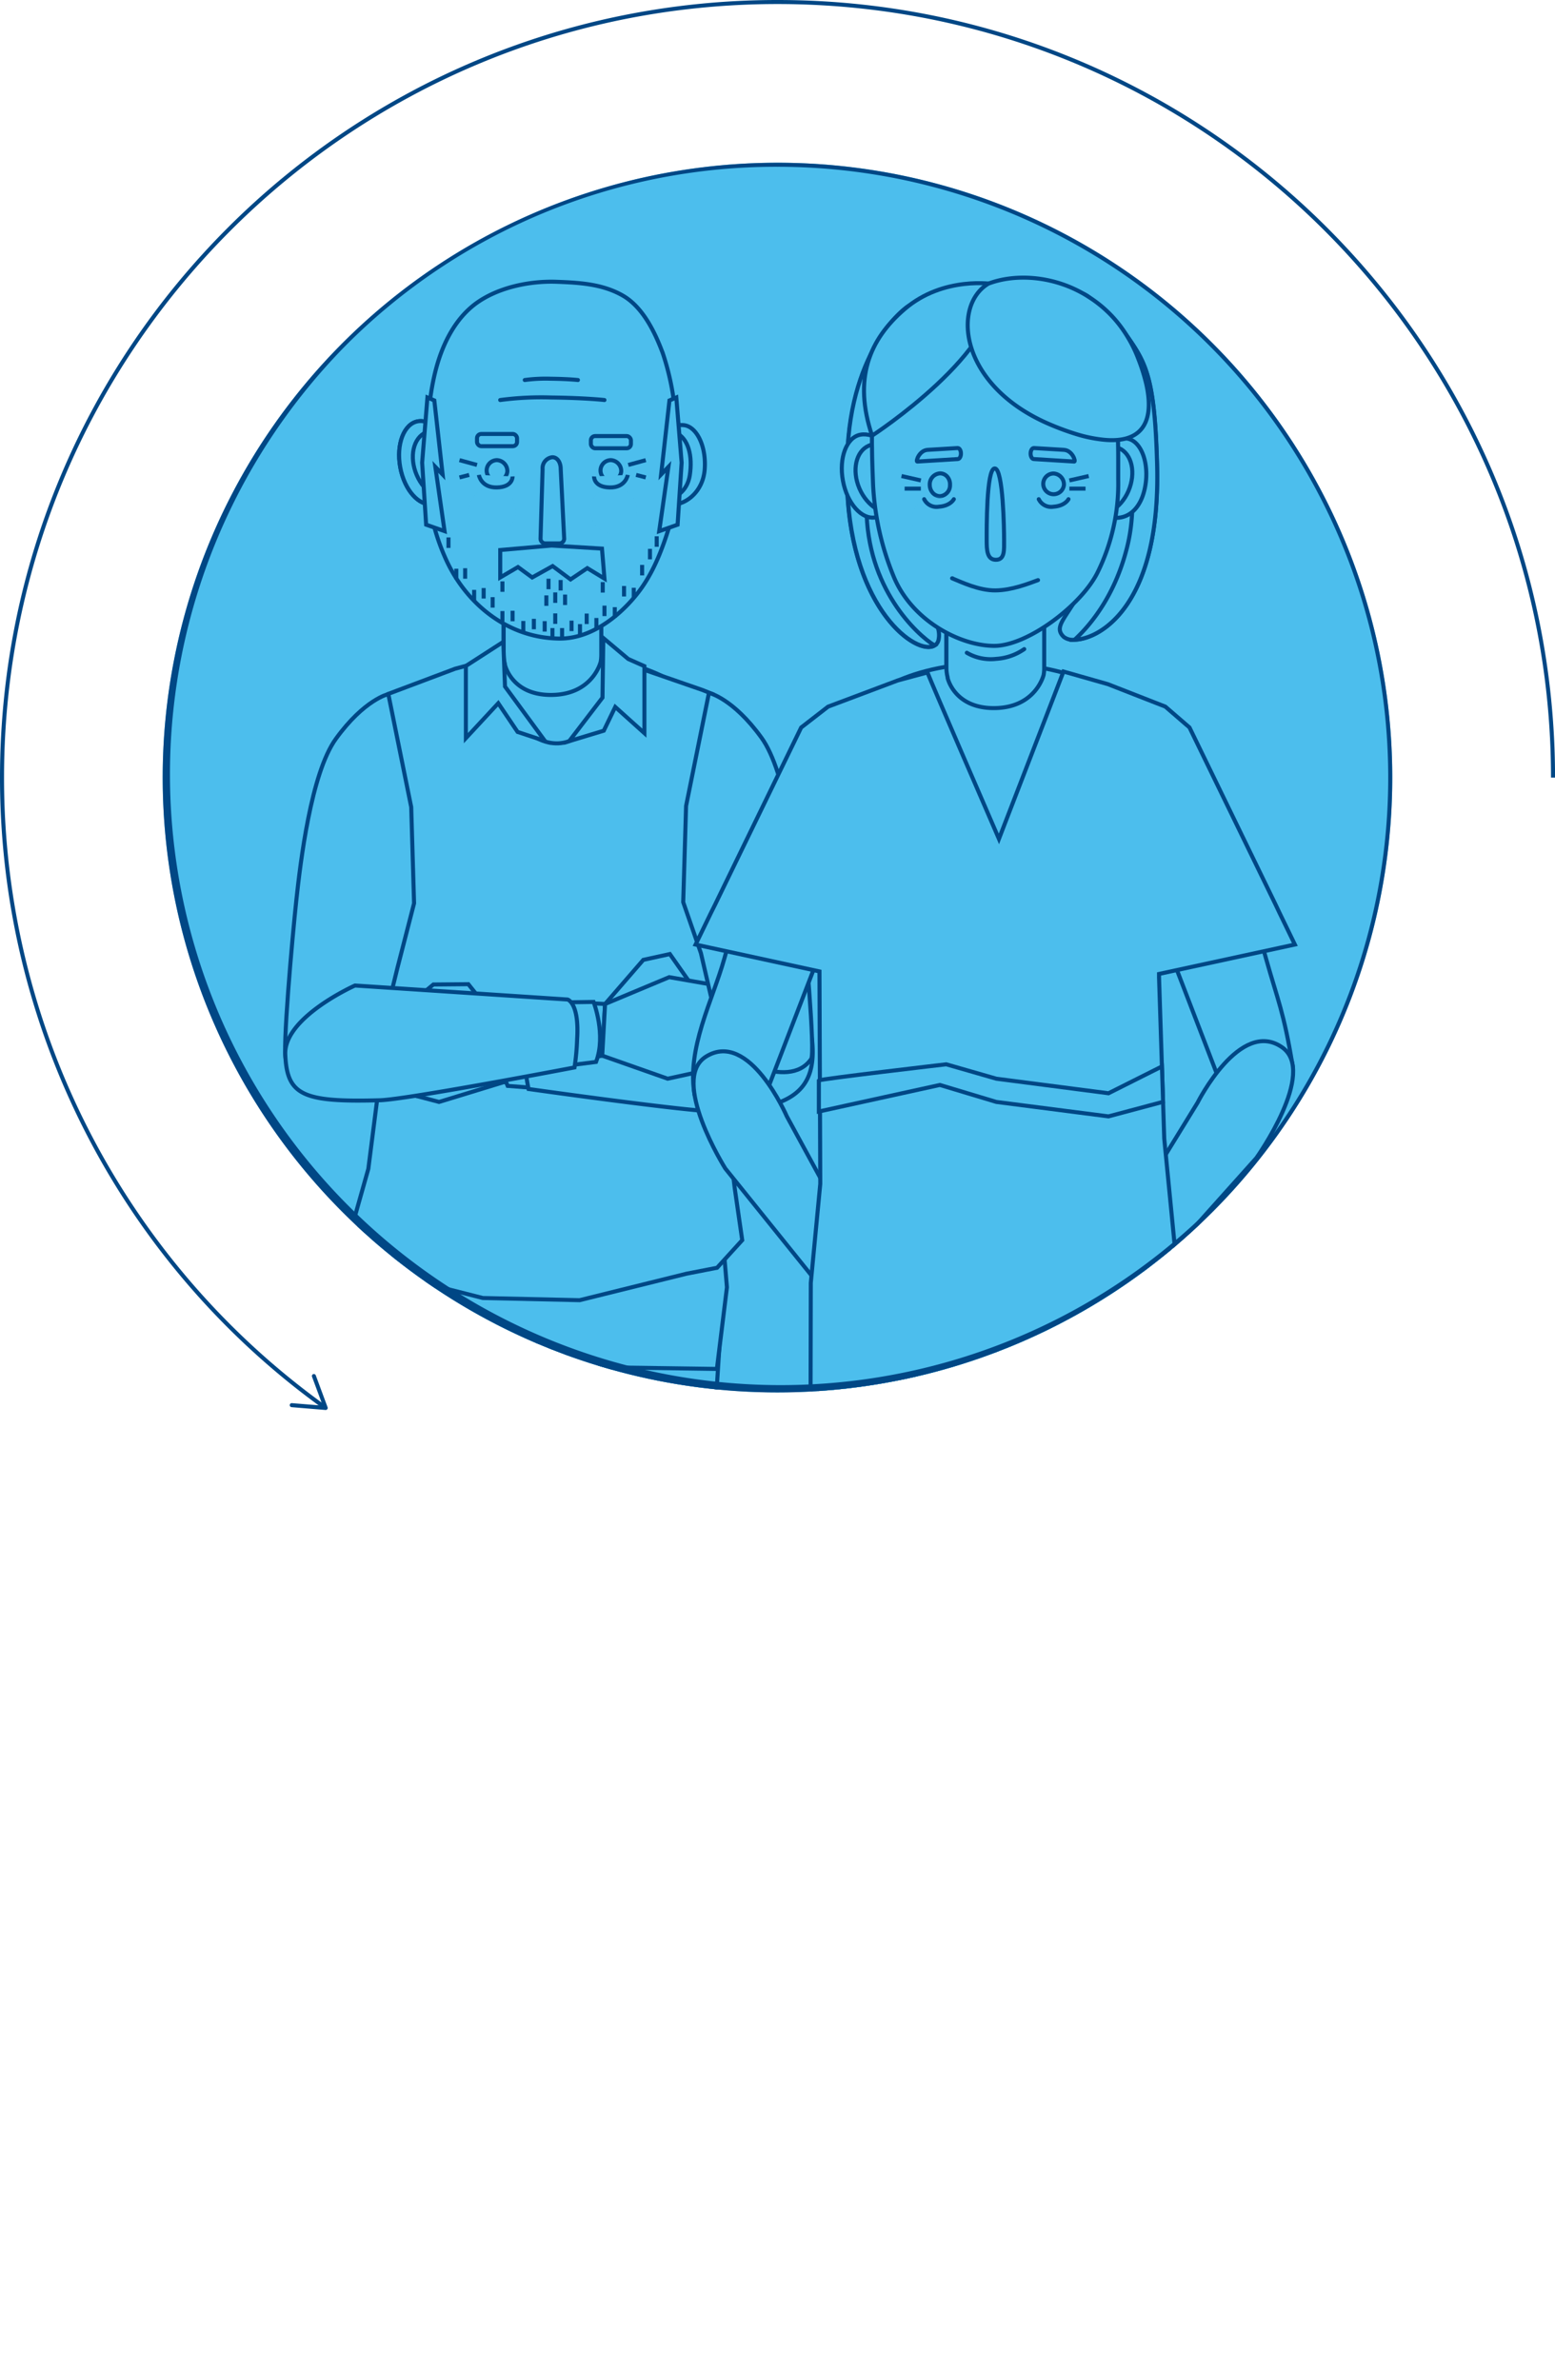 <svg xmlns="http://www.w3.org/2000/svg" xmlns:xlink="http://www.w3.org/1999/xlink" width="385.49" height="590" viewBox="0 0 385.49 590"><defs><clipPath id="a"><circle cx="192.74" cy="192.74" r="152.4" fill="none"/></clipPath></defs><g style="isolation:isolate"><circle cx="192.74" cy="192.74" r="152.4" fill="#4cbeed"/><g clip-path="url(#a)"><path d="M162.22,289.73h-50.7c-4.55,0-8.28-3.42-8.28-7.59L97.3,231.38c0-9.87,8.81-17.95,19.57-17.95h39.62c10.76,0,19.57,8.08,19.57,17.95l-5.57,50.76C170.49,286.31,166.77,289.73,162.22,289.73Z" fill="#4cbeed" stroke="#004785" stroke-miterlimit="10"/><path d="M143.91,255H129.45c-19.72,0-35.85-14.13-35.85-31.41V180c0-4.91,4.58-8.92,10.18-8.92,0,0,10.59-8,33.17-8s33,8,33,8c5.38,0,9.78,3.85,9.78,8.57v43.92C179.76,240.89,163.63,255,143.91,255Z" fill="#4cbeed" stroke="#004785" stroke-miterlimit="10"/><path d="M177.08,297.81c-7.11,18.08-13.12,19.42-16.9,19.42h-47c-3.78,0-9.79-1.34-16.91-19.42-2.16-5.52,3.09-6.84,6.85-6.84h67.12C174,291,179.25,292.29,177.08,297.81Z" fill="#4cbeed" stroke="#004785" stroke-miterlimit="10"/><path d="M123.56,314.59V296.06a13.15,13.15,0,0,1,13.12-13.12h0a13.15,13.15,0,0,1,13.12,13.12v18.53c0,3.6-6.56,13.15-13.12,13.15S123.56,318.19,123.56,314.59Z" fill="#4cbeed" stroke="#004785" stroke-miterlimit="10"/><path d="M125.17,164.75a.69.69,0,0,1,0-.08s0-.06,0-.08a9,9,0,0,1-.31-2.22v-14.5a14.39,14.39,0,0,1,3.44-9.47,11.67,11.67,0,0,1,7-4l.36-.07c.45,0,.88-.07,1.32-.07H137a9.58,9.58,0,0,1,1.41.12l.33.06a11.71,11.71,0,0,1,6.77,3.82,14.49,14.49,0,0,1,3.55,9.63v14.5a10.88,10.88,0,0,1-.14,1.63s-1.88,8.05-12,8.24S125.17,164.75,125.17,164.75Z" fill="#4cbeed" stroke="#004785" stroke-miterlimit="10"/><ellipse cx="105.44" cy="114.69" rx="6.33" ry="10.42" transform="translate(-19.03 21) rotate(-10.44)" fill="#4cbeed" stroke="#004785" stroke-miterlimit="10"/><ellipse cx="107.13" cy="115.25" rx="6.33" ry="8.83" transform="translate(-36.8 51.66) rotate(-23.25)" fill="#4cbeed" stroke="#004785" stroke-miterlimit="10" style="mix-blend-mode:multiply"/><path d="M125.77,116.89a2.57,2.57,0,1,1-2.56-2.83A2.71,2.71,0,0,1,125.77,116.89Z" fill="#4cbeed" stroke="#004785" stroke-miterlimit="10"/><path d="M154,116.89a2.57,2.57,0,1,1-2.55-2.83A2.7,2.7,0,0,1,154,116.89Z" fill="#4cbeed" stroke="#004785" stroke-miterlimit="10"/><path d="M138.66,134.7H135.2a1.19,1.19,0,0,1-1.2-1.19l.51-17.24a2.72,2.72,0,0,1,2.42-2.93h0c1.28,0,2.07,1.32,2.07,2.93l.86,17.24A1.19,1.19,0,0,1,138.66,134.7Z" fill="#4cbeed" stroke="#004785" stroke-miterlimit="10"/><path d="M125.77,138.23s6.49,6.66,15.61,5.8Z" fill="#4cbeed" stroke="#004785" stroke-miterlimit="10"/><circle cx="122.13" cy="125.55" r="5.82" fill="#4cbeed" stroke="#004785" stroke-miterlimit="10" opacity="0.15"/><circle cx="152.1" cy="125.55" r="5.82" fill="#4cbeed" stroke="#004785" stroke-miterlimit="10" opacity="0.15"/><rect x="118.25" y="109.37" width="9.93" height="1.49" rx="0.75" fill="#4cbeed" stroke="#004785" stroke-miterlimit="10"/><rect x="146.48" y="109.63" width="9.93" height="1.49" rx="0.75" fill="#4cbeed" stroke="#004785" stroke-miterlimit="10"/><path d="M121.52,543.68c-10,.26-10.75-9.13-12.86-16.12,0,0-9.72-52-8.48-77.93S108,423.69,115,423.69h0a12.75,12.75,0,0,1,12.71,12.71v91.16C127.73,534.55,127.08,543.53,121.52,543.68Z" fill="#4cbeed" stroke="#004785" stroke-miterlimit="10"/><path d="M118.06,435.79l-6.56.35c-9.36,0-10.47-6.92-10.47-14.95L94.47,319.94c0-8,7.67-14.6,17-14.6h0c9.37,0,22.52,3.85,22.52,11.88l-5.49,104.32C128.53,429.57,127.43,435.79,118.06,435.79Z" fill="#4cbeed" stroke="#004785" stroke-miterlimit="10"/><path d="M152.13,543.68c9.82.86,10.46-9.13,12.57-16.12,0,0,9.72-52,8.47-77.93s-7.83-25.94-14.83-25.94h0a12.75,12.75,0,0,0-12.71,12.71v91.16C145.63,534.55,146.59,543.19,152.13,543.68Z" fill="#4cbeed" stroke="#004785" stroke-miterlimit="10"/><path d="M155.3,435.79l6.56.35c9.36,0,10.47-6.92,10.47-14.95l6.56-101.25c0-8-7.67-14.6-17-14.6h0c-9.37,0-22.52,3.85-22.52,11.88l5.49,104.32C144.83,429.57,145.93,435.79,155.3,435.79Z" fill="#4cbeed" stroke="#004785" stroke-miterlimit="10"/><path d="M162.22,289.73h-50.7c-4.55,0-8.28-3.42-8.28-7.59L97.3,231.38c0-9.87,8.81-17.95,19.57-17.95h39.62c10.76,0,19.57,8.08,19.57,17.95l-5.57,50.76C170.49,286.31,166.77,289.73,162.22,289.73Z" fill="#4cbeed" stroke="#004785" stroke-miterlimit="10"/><path d="M143.91,255H129.45c-19.72,0-35.85-14.13-35.85-31.41V180c0-4.91,4.58-8.92,10.18-8.92,0,0,10.57-9,33.15-9s33,9,33,9c5.38,0,9.78,3.85,9.78,8.57v43.92C179.76,240.89,163.63,255,143.91,255Z" fill="#4cbeed" stroke="#004785" stroke-miterlimit="10"/><path d="M177.08,297.81c-7.11,18.08-13.12,19.42-16.9,19.42h-47c-3.78,0-9.79-1.34-16.91-19.42-2.16-5.52,3.09-6.84,6.85-6.84h67.12C174,291,179.25,292.29,177.08,297.81Z" fill="#4cbeed" stroke="#004785" stroke-miterlimit="10"/><path d="M123.56,314.59V296.06a13.15,13.15,0,0,1,13.12-13.12h0a13.15,13.15,0,0,1,13.12,13.12v18.53c0,3.6-6.56,13.15-13.12,13.15S123.56,318.19,123.56,314.59Z" fill="#4cbeed" stroke="#004785" stroke-miterlimit="10"/><path d="M125.17,164.75a.69.69,0,0,1,0-.08s0-.06,0-.08a9,9,0,0,1-.31-2.22v-14.5a14.39,14.39,0,0,1,3.44-9.47,11.67,11.67,0,0,1,7-4l.36-.07c.45,0,.88-.07,1.32-.07H137a9.58,9.58,0,0,1,1.41.12l.33.06a11.71,11.71,0,0,1,6.77,3.82,14.49,14.49,0,0,1,3.55,9.63v14.5a10.88,10.88,0,0,1-.14,1.63s-1.88,8.05-12,8.24S125.17,164.75,125.17,164.75Z" fill="#4cbeed" stroke="#004785" stroke-miterlimit="10"/><ellipse cx="105.44" cy="114.69" rx="6.33" ry="10.42" transform="translate(-19.03 21) rotate(-10.44)" fill="#4cbeed" stroke="#004785" stroke-miterlimit="10"/><ellipse cx="109.13" cy="115.25" rx="6.33" ry="8.83" transform="translate(-36.64 52.45) rotate(-23.25)" fill="#4cbeed" stroke="#004785" stroke-miterlimit="10"/><path d="M174.69,116.41c-.48,5.91-5.23,9-8.49,8.64-1.15-.2-3.44-2.92-3.78-6.88-.07-1.06,2.22-11.79,3.42-12.28a8.65,8.65,0,0,1,3.7-.5C172.82,105.77,175.14,110.82,174.69,116.41Z" fill="#4cbeed" stroke="#004785" stroke-miterlimit="10"/><path d="M158.15,112.85c-1.93,4.48-.88,9.23,2.33,10.61S170,124,171,117.85c.74-4.82-.32-9.24-3.54-10.62S160.07,108.37,158.15,112.85Z" fill="#4cbeed" stroke="#004785" stroke-miterlimit="10"/><path d="M166.34,129.12c-1.71,5.77-3.76,11.56-7.22,16.51-3.61,5.15-11.32,12.8-20.59,12.66C126.06,158.1,116,150,110.9,139.4a53.14,53.14,0,0,1-5.1-23.21c0-1.71,0-3.35,0-5,.16-6.71.62-13.58,2.38-20.08,1.64-6,4.65-12.07,9.78-15.87,5.46-4,13.32-5.63,20-5.39,5.75.21,11.43.55,16.42,3.41s8,9.12,9.93,14.31a64,64,0,0,1,3.27,18.15S167.86,124,166.34,129.12Z" fill="#4cbeed" stroke="#004785" stroke-miterlimit="10"/><path d="M125.77,116.89a2.57,2.57,0,1,1-2.56-2.83A2.71,2.71,0,0,1,125.77,116.89Z" fill="#4cbeed" stroke="#004785" stroke-miterlimit="10"/><path d="M154,116.89a2.57,2.57,0,1,1-2.55-2.83A2.7,2.7,0,0,1,154,116.89Z" fill="#4cbeed" stroke="#004785" stroke-miterlimit="10"/><path d="M138.66,134.7H135.2a1.19,1.19,0,0,1-1.2-1.19l.51-17.24a2.72,2.72,0,0,1,2.42-2.93h0c1.28,0,2.07,1.32,2.07,2.93l.86,17.24A1.19,1.19,0,0,1,138.66,134.7Z" fill="#4cbeed" stroke="#004785" stroke-miterlimit="10"/><circle cx="122.13" cy="126.55" r="5.82" fill="#4cbeed" opacity="0.15" style="mix-blend-mode:multiply"/><circle cx="152.1" cy="126.55" r="5.82" fill="#4cbeed" opacity="0.15" style="mix-blend-mode:multiply"/><rect x="118.25" y="107.57" width="9.93" height="3.03" rx="1.06" fill="#4cbeed" stroke="#004785" stroke-miterlimit="10"/><rect x="146.48" y="108.09" width="9.93" height="3.03" rx="1.06" fill="#4cbeed" stroke="#004785" stroke-miterlimit="10"/><path d="M121.61,570.25a37.71,37.71,0,0,1-27.49,4.1C78.85,570.54,115.69,540,115.69,540l11.11-5s.46,14.29.24,18.52S125.44,565.94,121.61,570.25Z" fill="#4cbeed" stroke="#004785" stroke-miterlimit="10"/><path d="M151.83,570.25a37.67,37.67,0,0,0,27.48,4.1c15.28-3.81-21.56-34.38-21.56-34.38l-11.12-5s-.46,14.29-.24,18.52S148,565.94,151.83,570.25Z" fill="#4cbeed" stroke="#004785" stroke-miterlimit="10"/><path d="M121.52,543.68c-10,.26-10.75-9.13-12.86-16.12,0,0-9.72-52-8.48-77.93S108,423.69,115,423.69h0a12.75,12.75,0,0,1,12.71,12.71v91.16C127.73,534.55,127.08,543.53,121.52,543.68Z" fill="#4cbeed" stroke="#004785" stroke-miterlimit="10"/><path d="M118.06,435.79l-6.56.35c-9.36,0-10.47-6.92-10.47-14.95L94.47,319.94c0-8,7.67-14.6,17-14.6h0c9.37,0,22.52,3.85,22.52,11.88l-5.49,104.32C128.53,429.57,127.43,435.79,118.06,435.79Z" fill="#4cbeed" stroke="#004785" stroke-miterlimit="10"/><path d="M152.13,543.68c9.82.86,10.46-9.13,12.57-16.12,0,0,9.72-52,8.47-77.93s-7.83-25.94-14.83-25.94h0a12.75,12.75,0,0,0-12.71,12.71v91.16C145.63,534.55,146.59,543.19,152.13,543.68Z" fill="#4cbeed" stroke="#004785" stroke-miterlimit="10"/><path d="M155.3,435.79l6.56.35c9.36,0,10.47-6.92,10.47-14.95l6.56-101.25c0-8-7.67-14.6-17-14.6h0c-9.37,0-22.52,3.85-22.52,11.88l5.49,104.32C144.83,429.57,145.93,435.79,155.3,435.79Z" fill="#4cbeed" stroke="#004785" stroke-miterlimit="10"/><polygon points="124.01 136.34 136.74 135.23 149.23 135.99 149.85 143.43 145.59 140.83 141.44 143.63 137 140.32 131.93 143.14 128.41 140.56 124.01 143.14 124.01 136.34" fill="#4cbeed" stroke="#004785" stroke-miterlimit="10"/><polygon points="105.64 130.06 110.21 131.66 107.92 115.73 109.73 117.62 107.67 99.26 105.96 98.53 104.65 114.69 105.64 130.06" fill="#4cbeed" stroke="#004785" stroke-miterlimit="10"/><polygon points="167.98 130.06 163.42 131.66 165.7 115.73 163.89 117.62 165.96 99.26 167.66 98.53 168.98 114.69 167.98 130.06" fill="#4cbeed" stroke="#004785" stroke-miterlimit="10"/><line x1="135.44" y1="147.59" x2="135.44" y2="150.18" fill="#4cbeed" stroke="#004785" stroke-miterlimit="10"/><line x1="137.65" y1="146.85" x2="137.65" y2="149.45" fill="#4cbeed" stroke="#004785" stroke-miterlimit="10"/><line x1="135.98" y1="143.45" x2="135.98" y2="146.05" fill="#4cbeed" stroke="#004785" stroke-miterlimit="10"/><line x1="138.98" y1="143.77" x2="138.98" y2="146.37" fill="#4cbeed" stroke="#004785" stroke-miterlimit="10"/><line x1="137.65" y1="152.05" x2="137.65" y2="154.65" fill="#4cbeed" stroke="#004785" stroke-miterlimit="10"/><line x1="139.34" y1="155.69" x2="139.34" y2="158.29" fill="#4cbeed" stroke="#004785" stroke-miterlimit="10"/><line x1="143.78" y1="154.71" x2="143.78" y2="157.3" fill="#4cbeed" stroke="#004785" stroke-miterlimit="10"/><line x1="132.35" y1="153.39" x2="132.35" y2="155.99" fill="#4cbeed" stroke="#004785" stroke-miterlimit="10"/><line x1="141.69" y1="153.84" x2="141.69" y2="156.44" fill="#4cbeed" stroke="#004785" stroke-miterlimit="10"/><line x1="135.03" y1="153.97" x2="135.03" y2="156.56" fill="#4cbeed" stroke="#004785" stroke-miterlimit="10"/><line x1="136.95" y1="155.69" x2="136.95" y2="158.29" fill="#4cbeed" stroke="#004785" stroke-miterlimit="10"/><line x1="140.08" y1="147.38" x2="140.08" y2="149.97" fill="#4cbeed" stroke="#004785" stroke-miterlimit="10"/><line x1="124.55" y1="144.11" x2="124.55" y2="146.7" fill="#4cbeed" stroke="#004785" stroke-miterlimit="10"/><line x1="149.42" y1="144.29" x2="149.42" y2="146.89" fill="#4cbeed" stroke="#004785" stroke-miterlimit="10"/><line x1="145.44" y1="152.09" x2="145.44" y2="154.69" fill="#4cbeed" stroke="#004785" stroke-miterlimit="10"/><line x1="147.85" y1="153.19" x2="147.85" y2="155.79" fill="#4cbeed" stroke="#004785" stroke-miterlimit="10"/><line x1="149.85" y1="150.13" x2="149.85" y2="152.72" fill="#4cbeed" stroke="#004785" stroke-miterlimit="10"/><line x1="154.7" y1="145.25" x2="154.7" y2="147.85" fill="#4cbeed" stroke="#004785" stroke-miterlimit="10"/><line x1="157.11" y1="145.69" x2="157.11" y2="148.29" fill="#4cbeed" stroke="#004785" stroke-miterlimit="10"/><line x1="159.18" y1="140.03" x2="159.18" y2="142.63" fill="#4cbeed" stroke="#004785" stroke-miterlimit="10"/><line x1="161.13" y1="136.05" x2="161.13" y2="138.65" fill="#4cbeed" stroke="#004785" stroke-miterlimit="10"/><line x1="162.8" y1="132.94" x2="162.8" y2="135.54" fill="#4cbeed" stroke="#004785" stroke-miterlimit="10"/><line x1="152.41" y1="150.51" x2="152.41" y2="153.11" fill="#4cbeed" stroke="#004785" stroke-miterlimit="10"/><line x1="129.73" y1="153.93" x2="129.73" y2="156.53" fill="#4cbeed" stroke="#004785" stroke-miterlimit="10"/><line x1="127.07" y1="151.39" x2="127.07" y2="153.99" fill="#4cbeed" stroke="#004785" stroke-miterlimit="10"/><line x1="124.55" y1="151.47" x2="124.55" y2="154.07" fill="#4cbeed" stroke="#004785" stroke-miterlimit="10"/><line x1="119.9" y1="145.77" x2="119.9" y2="148.37" fill="#4cbeed" stroke="#004785" stroke-miterlimit="10"/><line x1="117.54" y1="146.22" x2="117.54" y2="148.82" fill="#4cbeed" stroke="#004785" stroke-miterlimit="10"/><line x1="115.31" y1="140.85" x2="115.31" y2="143.45" fill="#4cbeed" stroke="#004785" stroke-miterlimit="10"/><line x1="113.12" y1="140.98" x2="113.12" y2="143.58" fill="#4cbeed" stroke="#004785" stroke-miterlimit="10"/><line x1="111.18" y1="133.22" x2="111.18" y2="135.82" fill="#4cbeed" stroke="#004785" stroke-miterlimit="10"/><line x1="122.13" y1="148.02" x2="122.13" y2="150.62" fill="#4cbeed" stroke="#004785" stroke-miterlimit="10"/><path d="M118.71,117.72s.51,3.21,4.5,3.11,3.86-2.73,3.86-2.73" fill="#4cbeed" stroke="#004785" stroke-miterlimit="10"/><path d="M155.63,117.72s-.51,3.21-4.51,3.11-3.85-2.73-3.85-2.73" fill="#4cbeed" stroke="#004785" stroke-miterlimit="10"/><line x1="113.91" y1="114.06" x2="118.25" y2="115.25" fill="#4cbeed" stroke="#004785" stroke-miterlimit="10"/><line x1="113.91" y1="118.35" x2="116.31" y2="117.72" fill="#4cbeed" stroke="#004785" stroke-miterlimit="10"/><line x1="160.09" y1="114.06" x2="155.75" y2="115.25" fill="#4cbeed" stroke="#004785" stroke-miterlimit="10"/><line x1="160.09" y1="118.35" x2="157.69" y2="117.72" fill="#4cbeed" stroke="#004785" stroke-miterlimit="10"/><path d="M127.84,555.49s-.56,3.79-1.58,8.15c-1.31,5.71-3,8.76-6.08,10.06,0,0-14,6.73-29.5,2.86-4.34-1.09-4.47-4.39-2.4-8.6,5.31-10.81,25.13-27.52,25.13-27.52h13.15Z" fill="#4cbeed" stroke="#004785" stroke-miterlimit="10"/><path d="M127.84,555.49s-.56,3.79-1.58,8.15c-3.24,3-8.44,5.49-16.72,6.39-10.29,1.1-17-.14-21.26-2.07A47.24,47.24,0,0,1,94.51,559c1.27-1.5,2.62-3,4-4.46.42-.44.82-.89,1.25-1.32C100.85,552.12,102,551,103,550c.6-.59,1.2-1.16,1.77-1.71,1.28-1.22,2.49-2.35,3.58-3.35,3-2.71,5-4.46,5-4.46l13.49-2.34Z" fill="#4cbeed" stroke="#004785" stroke-miterlimit="10"/><path d="M114.37,556.66c-.91,1.6-1.81,3.06-2.6,4.21-6.07-.52-12.83-1.38-17.26-1.84,1.27-1.5,2.62-3,4-4.46C103.88,555.22,111.13,556.2,114.37,556.66Z" fill="#4cbeed" stroke="#004785" stroke-miterlimit="10"/><path d="M117.53,550.76c-.6,1.19-1.25,2.43-1.9,3.65-3.59-.41-10.53-.85-15.87-1.16C100.85,552.12,102,551,103,550Z" fill="#4cbeed" stroke="#004785" stroke-miterlimit="10"/><path d="M120.18,545.16c-.35.83-.85,1.91-1.44,3.14-3-.11-8.81-.1-13.95,0,1.28-1.22,2.49-2.35,3.58-3.35A86,86,0,0,1,120.18,545.16Z" fill="#4cbeed" stroke="#004785" stroke-miterlimit="10"/><path d="M181.72,576.56a46.06,46.06,0,0,1-28.29-2.14c-2.68-1.25-6-5.23-7.36-11-1-4.28-1.52-8-1.52-8l1.29-15H159s19.39,16.36,24.95,27.16C186.2,572,186.19,575.44,181.72,576.56Z" fill="#4cbeed" stroke="#004785" stroke-miterlimit="10"/><path d="M183.94,567.6a28.15,28.15,0,0,1-11.08,3.28c-8.57.79-20.61-4.41-26.79-7.43-1-4.28-1.52-8-1.52-8l1.29-15H159S178.38,556.8,183.94,567.6Z" fill="#4cbeed" stroke="#004785" stroke-miterlimit="10"/><path d="M158,556.66c.91,1.6,1.81,3.06,2.61,4.21,6.06-.52,12.82-1.38,17.25-1.84-1.27-1.5-2.62-3-4-4.46C168.45,555.22,161.21,556.2,158,556.66Z" fill="#4cbeed" stroke="#004785" stroke-miterlimit="10"/><path d="M154.8,550.76c.6,1.19,1.25,2.43,1.9,3.65,3.6-.41,10.53-.85,15.87-1.16-1.08-1.13-2.19-2.23-3.26-3.29Z" fill="#4cbeed" stroke="#004785" stroke-miterlimit="10"/><path d="M152.15,545.16c.35.83.85,1.91,1.44,3.14,3-.11,8.81-.1,13.95,0-1.28-1.22-2.49-2.35-3.58-3.35A86,86,0,0,0,152.15,545.16Z" fill="#4cbeed" stroke="#004785" stroke-miterlimit="10"/><path d="M122,544.16c-3.67.58-8.51.21-11.09-3.72a26.8,26.8,0,0,1-3.16-6.86s-9.87-52.81-8.61-79.16,8-26.35,15.06-26.35h0c7.1,0,16.4-.22,16.4,6.88l-1.74,29.83-1.75,68.8C127.1,540.68,127.58,543.29,122,544.16Z" fill="#4cbeed" stroke="#004785" stroke-miterlimit="10"/><path d="M127.1,445.53s-1.12,4.63-12.73,4.63S100,433.69,100,425.53l-7.15-87.42.49-15.43c0-8.16,7.78-14.83,17.29-14.83h0c9.51,0,25.86,14.6,25.86,22.75L131.65,427C131.65,435.15,127.1,445.53,127.1,445.53Z" fill="#4cbeed" stroke="#004785" stroke-miterlimit="10"/><path d="M151.75,546.49c3.91.61,9.34.49,11.95-3.86,1.12-1.86.32-6.92,1-9,0,0,11.58-55.77,10.32-82.12s-9.67-23.39-16.77-23.39h0A13,13,0,0,0,145.29,441L144,465.64l1.29,67.94C145.29,540.68,146.16,545.62,151.75,546.49Z" fill="#4cbeed" stroke="#004785" stroke-miterlimit="10"/><path d="M145.29,443.49c4.52,6.28,9.9,13.8,20.69,3,5.93-4.1,6.43-12.79,6.43-21l6.66-102.85c0-8.16-7.78-14.83-17.29-14.83h0c-9.52,0-25.3,16.54-25.3,24.7l4.79,95.2C141.27,435.9,145.29,443.49,145.29,443.49Z" fill="#4cbeed" stroke="#004785" stroke-miterlimit="10"/><path d="M177.72,339.33l-84.88-1.22c0-.63.08-3.83.13-8.31,0-2.17-1.44-39.85,2-39.42C116.08,293,178,293,178,293l2.21,26.09Z" fill="#4cbeed" stroke="#004785" stroke-miterlimit="10"/><path d="M103,489s-1.38,12.08-1.11,15.9a29.35,29.35,0,0,0,2.43,8.46s-.63,11.47-.73,14.75,7.28,12.33,7.28,12.33l4.44-9.1-4.64-32.51Z" fill="#4cbeed" stroke="#004785" stroke-miterlimit="10"/><path d="M120,529.15c1.64-2.19,7.11-36.88,7.11-36.88l1.75,32.29-2.29,15.88-11.22-9.1Z" fill="#4cbeed" stroke="#004785" stroke-miterlimit="10"/><path d="M171.91,480.66s.25,19.81,0,23.63-3.49,9.07-3.49,9.07,1,13.43,1.07,16.7-5.77,12.57-5.77,12.57l-6.29-11.29,4.65-32.51Z" fill="#4cbeed" stroke="#004785" stroke-miterlimit="10"/><path d="M152.77,529.15c-1.64-2.19-7.12-36.88-7.12-36.88l-2.17,22.4,2.72,25.77,11.21-9.1Z" fill="#4cbeed" stroke="#004785" stroke-miterlimit="10"/><path d="M164.7,195.83l15.49,77.32s17.21-9.64,17.24-11a86,86,0,0,0,.22-19.24c-4.18-43.38-12-58.72-12-58.72s-2-6.83-10.54-.6C171.1,186.5,164.7,195.83,164.7,195.83Z" fill="#4cbeed" stroke="#004785" stroke-miterlimit="10"/><path d="M101.83,188.48,97.3,267.82s-21.19-5.68-21.18-5.71a103.28,103.28,0,0,1-1.25-31.94c5.74-43.2,6-40.77,6-40.77s5.5-15.37,14.9-10.5C100.14,181.16,101.83,188.48,101.83,188.48Z" fill="#4cbeed" stroke="#004785" stroke-miterlimit="10"/><path d="M174.21,171.06l2.46,1L175,231.53v.22l.15,4,.06,1.6,6.94,57.25L184,307.41l-6.23,6.84-7.6,1.48-26.48,6.56-24-.54-25.47-6.48L88,301.45l3.31-11.72,5.87-46-2.91-13.59v-.46l.08-2.09.07-2L96.26,172l16.58-6.24,2.09-.56,1.76-.47,3.27-.87c3,9.36,7.68,15.94,12.59,18.81,3.47,2,7.06,2.19,10.29.17,4.13-2.58,7.66-8.76,9.53-19.21l.51.13,1.7.5Z" fill="#4cbeed" stroke="#004785" stroke-miterlimit="10"/><polygon points="152.52 175.24 159.75 181.74 159.75 165.13 155.74 163.35 149.56 158.15 149.36 172.93 141.1 183.72 149.68 181.12 152.52 175.24" fill="#4cbeed" stroke="#004785" stroke-miterlimit="10"/><polygon points="124.77 159.1 115.49 165.08 115.49 182.97 123.52 174.32 128.31 181.43 135.1 183.68 125.19 170.18 124.77 159.1" fill="#4cbeed" stroke="#004785" stroke-miterlimit="10"/><path d="M101.94,200.05l.71,23.86-4.12,16-4.91,20s-16.92,11.26-22.69,2.89c-1.06-1.55,1.56-30.74,2.55-39.84s3.59-31.27,9.79-39.83c7.08-9.78,13-11.08,13-11.08Z" fill="#4cbeed" stroke="#004785" stroke-miterlimit="10"/><path d="M122.67,255.39l1.48,12.75,47.47,5.71s26.11-.14,25.81-11.69c-.37-13.63-23.43-9.63-23.43-9.63l-19.41,1.41Z" fill="#4cbeed" stroke="#004785" stroke-miterlimit="10"/><polygon points="125.13 255.28 116.1 243.96 107.43 244.04 94.47 254.81 125.13 255.28" fill="#4cbeed" stroke="#004785" stroke-miterlimit="10"/><polygon points="91.3 251.2 96.3 269.85 108.84 273.15 125.29 268.12 125.13 255.28 109.51 247.98 98.65 249.41 91.3 251.2" fill="#4cbeed" stroke="#004785" stroke-miterlimit="10"/><polygon points="91.3 251.2 96.3 269.85 102.77 271.55 98.02 249.57 91.3 251.2" fill="#4cbeed" stroke="#004785" stroke-miterlimit="10" style="mix-blend-mode:multiply"/><path d="M125.85,269.17c-2.78-6.34-.09-14.33-.09-14.33l7.87-.26,1,15.27Z" fill="#4cbeed" stroke="#004785" stroke-miterlimit="10"/><path d="M130.07,263.22c-1-8.68,2.22-8.93,2.22-8.93l52.52-1.81s15.71-2.2,16.5,5.24c1.32,12.61-5,17.42-23.56,17.8-6.4.12-46.72-5.58-46.72-5.58A56,56,0,0,1,130.07,263.22Z" fill="#4cbeed" stroke="#004785" stroke-miterlimit="10"/><polygon points="150 248.87 159.48 237.93 166.06 236.49 173.56 247.17 150 248.87" fill="#4cbeed" stroke="#004785" stroke-miterlimit="10"/><path d="M150,248.87l-.7,12.81-47,8.61s-26.48,4.84-26.47-10.09c0-13.64,17.81-14.75,17.81-14.75l24.11,1.76Z" fill="#4cbeed" stroke="#004785" stroke-miterlimit="10"/><polygon points="183.97 246.19 178.19 264.62 165.52 267.39 149.29 261.68 150 248.87 165.9 242.22 176.69 244.1 183.97 246.19" fill="#4cbeed" stroke="#004785" stroke-miterlimit="10"/><path d="M147.76,263.23c2.57-6.71-.61-14.87-.61-14.87l-8.19.12-.24,15.9Z" fill="#4cbeed" stroke="#004785" stroke-miterlimit="10"/><path d="M143.07,257.58c.57-9-2.36-9.82-2.36-9.82L88,244.29s-17.66,7.87-17.28,17.08c.41,10.1,4.24,11.9,23.49,11.36,6.65-.19,48.21-8.13,48.21-8.13A58.51,58.51,0,0,0,143.07,257.58Z" fill="#4cbeed" stroke="#004785" stroke-miterlimit="10"/><path d="M170.08,199.78l-.71,23.85,4.39,12.63,5.63,24.3s15.93,10.31,21.7,1.94c1.07-1.55-1.56-30.74-2.55-39.84s-3.59-31.27-9.79-39.83c-7.08-9.77-13-11.08-13-11.08Z" fill="#4cbeed" stroke="#004785" stroke-miterlimit="10"/><path d="M124,99.16a77.19,77.19,0,0,1,12.67-.63c8.59.1,13.17.63,13.17.63" fill="#4cbeed" stroke="#004785" stroke-linecap="round" stroke-miterlimit="10"/><path d="M130.09,94.2a38.94,38.94,0,0,1,6.46-.32c4.38.05,6.72.32,6.72.32" fill="#4cbeed" stroke="#004785" stroke-linecap="round" stroke-miterlimit="10"/><path d="M329.41,574.71c0,8.16-36.9,14.79-82.42,14.79a378.14,378.14,0,0,1-50.82-3.15l.67-.1-.67-.1-.68.1.68.1a377.85,377.85,0,0,1-50.83,3.15c-45.52,0-82.42-6.63-82.42-14.79S99.82,560,145.34,560a376.36,376.36,0,0,1,50.83,3.14l-.68.1.68.1.67-.1-.67-.1A376.64,376.64,0,0,1,247,560C292.51,560,329.41,566.56,329.41,574.71Z" fill="#4cbeed" stroke="#004785" stroke-miterlimit="10" style="mix-blend-mode:multiply"/><path d="M196.17,586.15l.67.1-.67.1-.68-.1Z" fill="#4cbeed" stroke="#004785" stroke-miterlimit="10" style="mix-blend-mode:multiply"/><path d="M196.17,563.29l-.68-.1.68-.1.67.1Z" fill="#4cbeed" stroke="#004785" stroke-miterlimit="10" style="mix-blend-mode:multiply"/><path d="M196.17,586.15l.67.1-.67.1-.68-.1Z" fill="#4cbeed" stroke="#004785" stroke-miterlimit="10" style="mix-blend-mode:multiply"/><path d="M196.17,563.29l-.68-.1.68-.1.67.1Z" fill="#4cbeed" stroke="#004785" stroke-miterlimit="10" style="mix-blend-mode:multiply"/><path d="M233,549.53c-10,.27-11.23-11.47-13.33-18.44,0,0-10.53-51.78-9.29-77.62s7.81-25.84,14.77-25.84h0a12.7,12.7,0,0,1,12.66,12.66v90.8C237.79,538.06,238.53,549.39,233,549.53Z" fill="#4cbeed" stroke="#004785" stroke-miterlimit="10"/><path d="M261.45,550.87c9.78.86,11.07-12.81,13.17-19.78,0,0,9.68-51.78,8.45-77.62s-7.81-25.84-14.78-25.84h0a12.7,12.7,0,0,0-12.66,12.66v90.8C255.63,538.06,255.93,550.38,261.45,550.87Z" fill="#4cbeed" stroke="#004785" stroke-miterlimit="10"/><path d="M231,573.24s-10.52,6.9-25.74,3.1,18.91-31.59,18.91-31.59.58-6.77,5-6.77,7.75,6.92,7.75,6.92l1,11.6S235.6,572.32,231,573.24Z" fill="#4cbeed" stroke="#004785" stroke-miterlimit="10"/><path d="M262.51,573.24s10.52,6.9,25.74,3.1-18.91-31.59-18.91-31.59,2.59-6.77-3.24-6.77-9.43,6.39-9.43,6.39l-1,12.13S257.94,572.32,262.51,573.24Z" fill="#4cbeed" stroke="#004785" stroke-miterlimit="10"/><path d="M238.85,561.17c-.24,1.68-2.43,6.61-3.94,8.92-3.13,4.78-8,7.21-19.15,8.48-10.33,1.18-22.39-.32-20.57-4.67a43,43,0,0,1,10.86-12.47,9.63,9.63,0,0,0,5.58,2.9c26.32,4.92,24.54-19.74,25.33-18.87S239.6,556,238.85,561.17Z" fill="#4cbeed" stroke="#004785" stroke-miterlimit="10"/><path d="M253.71,561.17c.25,1.68,2.44,5.86,4,8.17,3.12,4.78,8,8,19.15,9.23,10.33,1.18,22.38-.32,20.56-4.67a42.9,42.9,0,0,0-10.85-12.47,9.67,9.67,0,0,1-5.58,2.9c-26.32,4.92-23.52-20.28-24.32-19.41S253,556,253.71,561.17Z" fill="#4cbeed" stroke="#004785" stroke-miterlimit="10"/><path d="M232.69,158.46c0,.08,0,.17-.05.25a2.06,2.06,0,0,1-1,1.32c-4.35,2.62-20.51-8.8-21.62-38.93q-.15-3.69,0-7.76c.63-13.86,4.19-23.09,7.69-28.9,3.61-6,7.14-8.36,7.41-8.53-.25.89-10.3,35.49-5.94,52.4S233.92,152.43,232.69,158.46Z" fill="#4cbeed" stroke="#004785" stroke-miterlimit="10"/><path d="M266.4,158.58a3.75,3.75,0,0,1-2.65-.67c-3.91-3.62,4.38-6.27,8.79-23.4,1.58-6.12,1.63-15.71,1-25.48-.25-4.23-.62-8.47-1-12.49-.09-.83-.18-1.65-.27-2.45-1.27-11.6-2.83-20.77-2.83-20.77l.09.05.15.11a42.34,42.34,0,0,1,9.82,10l.11.14c2.52,3.64,4.28,6.43,5.45,11.78.95,4.34,1.51,10.34,1.76,19.81C287.77,149.74,272.94,158.4,266.4,158.58Z" fill="#4cbeed" stroke="#004785" stroke-miterlimit="10"/><path d="M231.67,160c-4.35,2.62-20.51-8.8-21.62-38.93q-.06-3.64,0-7.76c.34-13.87,4.19-23.09,7.69-28.9l.57,19.42s-3.51.61-3.5,22C214.85,145.81,227.25,157.26,231.67,160Z" fill="#4cbeed" stroke="#004785" stroke-miterlimit="10"/><path d="M266.4,158.58c4-3.71,10-10.92,13-22.89,4.77-19-5.06-36.07-5.06-36.07s-.72-1.18-1.77-3.08c-.09-.83-.18-1.65-.27-2.45-1.27-11.6-2.83-20.77-2.83-20.77l.09.05.15.11a42.34,42.34,0,0,1,9.82,10l.11.14c2.52,3.64,4.28,6.43,5.45,11.78.95,4.34,1.51,10.34,1.76,19.81C287.77,149.74,272.94,158.4,266.4,158.58Z" fill="#4cbeed" stroke="#004785" stroke-miterlimit="10"/><path d="M257.56,143.3s0,.18-.16.39c0,0,0,0,0,0l-.06.09c-1,1.35-3.94,5.13-10.64,5.13-7.22,0-11.23-5.38-10.66-5.55h.09c2.73-.35,7.35.85,10.56.83s8.64-1.08,10.56-.94A1.39,1.39,0,0,1,257.56,143.3Z" fill="#4cbeed" stroke="#004785" stroke-miterlimit="10" opacity="0.15"/><path d="M257.56,143.3l-.16.39s0,0,0,0a.17.17,0,0,1-.06.09c-2.35.86-6.45,2.51-10.56,2.55s-8.44-2.06-10.74-3h.09c2.73-.35,7.35.85,10.56.83s8.64-1.08,10.56-.94A1.39,1.39,0,0,1,257.56,143.3Z" fill="#4cbeed" stroke="#004785" stroke-miterlimit="10" opacity="0.15"/><path d="M272,293h-50.7c-4.55,0-8.27-3.42-8.27-7.59l-5.94-50.76c0-9.87,8.8-17.95,19.56-17.95h39.63c10.76,0,19.56,8.08,19.56,17.95l-5.56,50.76C280.24,289.62,276.51,293,272,293Z" fill="#4cbeed" stroke="#004785" stroke-miterlimit="10"/><path d="M286.83,301.12c-7.11,18.08-13.13,19.42-16.9,19.42h-47c-3.77,0-9.79-1.34-16.9-19.42-2.16-5.51,3.08-6.84,6.84-6.84H280C283.75,294.28,289,295.61,286.83,301.12Z" fill="#4cbeed" stroke="#004785" stroke-miterlimit="10"/><path d="M233.3,317.9V299.37a13.17,13.17,0,0,1,13.13-13.12h0a13.17,13.17,0,0,1,13.12,13.12V317.9c0,3.61-6.56,13.15-13.12,13.15S233.3,321.51,233.3,317.9Z" fill="#4cbeed" stroke="#004785" stroke-miterlimit="10"/><path d="M234.92,168.07a.46.46,0,0,1,0-.09.64.64,0,0,0,0-.07,9.6,9.6,0,0,1-.3-2.22V151.18a14.36,14.36,0,0,1,3.44-9.47,11.64,11.64,0,0,1,7-4l.36-.07c.44,0,.87-.07,1.32-.07h.06a9.61,9.61,0,0,1,1.42.13l.33,0a11.68,11.68,0,0,1,6.76,3.82,14.51,14.51,0,0,1,3.55,9.63v14.51a9.59,9.59,0,0,1-.14,1.62s-1.88,8.05-12,8.24S234.92,168.07,234.92,168.07Z" fill="#4cbeed" stroke="#004785" stroke-miterlimit="10"/><path d="M235.51,120.2a2.57,2.57,0,1,1-2.55-2.83A2.7,2.7,0,0,1,235.51,120.2Z" fill="#4cbeed" stroke="#004785" stroke-miterlimit="10"/><path d="M263.75,120.2a2.57,2.57,0,1,1-2.56-2.83A2.71,2.71,0,0,1,263.75,120.2Z" fill="#4cbeed" stroke="#004785" stroke-miterlimit="10"/><path d="M248.41,138h-3.47a1.19,1.19,0,0,1-1.19-1.2l.5-17.24a2.73,2.73,0,0,1,2.42-2.93h0c1.28,0,2.07,1.32,2.07,2.93l.86,17.24A1.2,1.2,0,0,1,248.41,138Z" fill="#4cbeed" stroke="#004785" stroke-miterlimit="10"/><path d="M235.51,141.54s6.49,6.67,15.61,5.8Z" fill="#4cbeed" stroke="#004785" stroke-miterlimit="10"/><circle cx="231.87" cy="128.86" r="5.82" fill="#4cbeed" stroke="#004785" stroke-miterlimit="10" opacity="0.15"/><circle cx="261.84" cy="128.86" r="5.82" fill="#4cbeed" stroke="#004785" stroke-miterlimit="10" opacity="0.15"/><rect x="227.99" y="112.68" width="9.93" height="1.49" rx="0.75" fill="#4cbeed" stroke="#004785" stroke-miterlimit="10"/><rect x="256.23" y="112.94" width="9.93" height="1.49" rx="0.75" fill="#4cbeed" stroke="#004785" stroke-miterlimit="10"/><path d="M227.81,439.1l-6.56.35c-9.37,0-10.47-6.92-10.47-14.94l-6.56-101.26c0-8,7.66-14.6,17-14.6h0c9.36,0,22.51,3.85,22.51,11.88l-5.49,104.32C238.27,432.88,237.17,439.1,227.81,439.1Z" fill="#4cbeed" stroke="#004785" stroke-miterlimit="10"/><path d="M265,439.1l6.56.35c9.37,0,10.47-6.92,10.47-14.94l6.56-101.26c0-8-7.66-14.6-17-14.6h0c-9.36,0-22.51,3.85-22.51,11.88l5.49,104.32C254.58,432.88,255.68,439.1,265,439.1Z" fill="#4cbeed" stroke="#004785" stroke-miterlimit="10"/><path d="M272,293h-50.7c-4.55,0-8.27-3.42-8.27-7.59l-5.94-50.76c0-9.87,8.8-17.95,19.56-17.95h39.63c10.76,0,19.56,8.08,19.56,17.95l-5.56,50.76C280.24,289.62,276.51,293,272,293Z" fill="#4cbeed" stroke="#004785" stroke-miterlimit="10"/><path d="M246.57,258.33c-13.27,0-39.52-7.71-39.52-25l-3.71-50c0-4.91,4.58-8.92,10.19-8.92,0,0,9.43-10,32-10s34.19,10,34.19,10c5.38,0,9.78,3.85,9.78,8.57l-3.89,49.29C285.62,249.57,259.84,258.33,246.57,258.33Z" fill="#4cbeed" stroke="#004785" stroke-miterlimit="10"/><path d="M286.83,301.12c-7.11,18.08-13.13,19.42-16.9,19.42h-47c-3.77,0-9.79-1.34-16.9-19.42-2.16-5.51,3.08-6.84,6.84-6.84H280C283.75,294.28,289,295.61,286.83,301.12Z" fill="#4cbeed" stroke="#004785" stroke-miterlimit="10"/><path d="M233.3,317.9V299.37a13.17,13.17,0,0,1,13.13-13.12h0a13.17,13.17,0,0,1,13.12,13.12V317.9c0,3.61-6.56,13.15-13.12,13.15S233.3,321.51,233.3,317.9Z" fill="#4cbeed" stroke="#004785" stroke-miterlimit="10"/><path d="M234.92,168.07a.46.46,0,0,1,0-.09.64.64,0,0,0,0-.07,9.6,9.6,0,0,1-.3-2.22V151.18a14.36,14.36,0,0,1,3.44-9.47,11.64,11.64,0,0,1,7-4l.36-.07c.44,0,.87-.07,1.32-.07h.06a9.61,9.61,0,0,1,1.42.13l.33,0a11.68,11.68,0,0,1,6.76,3.82,14.51,14.51,0,0,1,3.55,9.63v14.51a9.59,9.59,0,0,1-.14,1.62s-1.88,8.05-12,8.24S234.92,168.07,234.92,168.07Z" fill="#4cbeed" stroke="#004785" stroke-miterlimit="10"/><path d="M222.69,116.06c1,5.66-2.18,11.56-5.62,12.19s-7.07-3.44-8.11-9.1.9-10.76,4.34-11.4S221.65,110.4,222.69,116.06Z" fill="#4cbeed" stroke="#004785" stroke-miterlimit="10"/><ellipse cx="218.87" cy="118.56" rx="6.33" ry="8.83" transform="translate(-29.03 96.05) rotate(-23.25)" fill="#4cbeed" stroke="#004785" stroke-miterlimit="10"/><path d="M284.06,119.5c-.67,5.59-3.58,9-7.6,8.86s-4-2.92-4.29-6.88a17.79,17.79,0,0,1,.07-3.33,14.75,14.75,0,0,1,1.9-5.94,7.18,7.18,0,0,1,3.23-3.18,3.71,3.71,0,0,1,1.92-.33C282.57,109.09,284.7,113.93,284.06,119.5Z" fill="#4cbeed" stroke="#004785" stroke-miterlimit="10"/><path d="M268.11,116.72c-1.93,4.48-.89,9,2.33,10.34s7.37-.86,9.3-5.34.88-9.24-2.33-10.62S270,112.23,268.11,116.72Z" fill="#4cbeed" stroke="#004785" stroke-miterlimit="10"/><path d="M277.21,115.59c0,1.08,0,2.15,0,3.23a49.75,49.75,0,0,1-5.08,23c-4,8.19-17.42,18.28-25.64,18.28-8.42,0-20.51-6.22-25-17.33a68.78,68.78,0,0,1-5.05-22.55c-.11-3-.24-6.09-.26-9.16a64.87,64.87,0,0,1,1.5-15.62c1.58-6.39,4.59-12.69,9.81-16.69,5.64-4.35,14.32-5.7,21.32-5.62,7.24.09,13.87,2.48,17.37,5.24,4.93,3.89,7.22,9.48,8.93,15.51C277.14,101.05,277.23,108.22,277.21,115.59Z" fill="#4cbeed" stroke="#004785" stroke-miterlimit="10"/><path d="M235.51,120.2A2.69,2.69,0,0,1,233,123a2.48,2.48,0,0,1-2-1.13,3,3,0,0,1-.51-1.7,2.71,2.71,0,0,1,2.55-2.83,2.35,2.35,0,0,1,1.78.81A2.89,2.89,0,0,1,235.51,120.2Z" fill="#4cbeed" stroke="#004785" stroke-miterlimit="10"/><path d="M263.75,120.2a2.57,2.57,0,1,1-2.56-2.83A2.71,2.71,0,0,1,263.75,120.2Z" fill="#4cbeed" stroke="#004785" stroke-miterlimit="10"/><path d="M246.89,138.76c-2.23,0-2.29-2.47-2.29-4.91s-.1-17.74,2-17.74,2.32,15.24,2.32,17.72S249.12,138.76,246.89,138.76Z" fill="#4cbeed" stroke="#004785" stroke-miterlimit="10"/><g style="mix-blend-mode:multiply"><circle cx="231.87" cy="128.86" r="5.82" fill="#4cbeed" opacity="0.15"/><circle cx="261.84" cy="128.86" r="5.82" fill="#4cbeed" opacity="0.15"/></g><path d="M237.46,113.79l-10.06.62c-.43,0,.45-2.77,2.58-2.9l7.43-.45c.43,0,.8.56.81,1.32h0C238.24,113.13,237.89,113.76,237.46,113.79Z" fill="#4cbeed" stroke="#004785" stroke-miterlimit="10"/><path d="M256.25,113.79l10.06.62c.43,0-.45-2.77-2.57-2.9l-7.44-.45c-.43,0-.79.56-.81,1.32h0C255.48,113.13,255.82,113.76,256.25,113.79Z" fill="#4cbeed" stroke="#004785" stroke-miterlimit="10"/><path d="M218.06,197.77l-30.17,78.48s-14.79-4.3-15.7-4.86c-2-11.56,4.46-23.36,7.38-33.79,11.6-41.76,21.52-55.28,21.52-55.28s12.09-14.08,18.76-6.31C223,179.63,218.06,197.77,218.06,197.77Z" fill="#4cbeed" stroke="#004785" stroke-miterlimit="10"/><polygon points="220.37 321.46 233.82 324.71 238.2 329.8 230.72 336.74 220.37 321.46" fill="#4cbeed" stroke="#004785" stroke-miterlimit="10"/><path d="M220.37,321.46l-10.69,5.27L179.8,289.64s-13.88-22.09-4.75-27.75c10.77-6.67,20,14.82,20,14.82l9.3,17.09Z" fill="#4cbeed" stroke="#004785" stroke-miterlimit="10"/><polygon points="239.09 349.88 221.4 353.31 212.98 343.53 209.68 326.73 220.37 321.46 233.49 332.29 237.23 342.57 239.09 349.88" fill="#4cbeed" stroke="#004785" stroke-miterlimit="10"/><polygon points="239.09 349.88 221.4 353.31 217.05 348.26 237.38 343.2 239.09 349.88" fill="#4cbeed" stroke="#004785" stroke-miterlimit="10" style="mix-blend-mode:multiply"/><path d="M275.36,197.77l30.17,78.48c1.56,3,16.11-7.93,14.89-12.25-2.2-13.29-3.65-16-6.57-26.4-11.6-41.76-21.52-55.28-21.52-55.28s-12.09-14.08-18.76-6.31C270.47,179.63,275.36,197.77,275.36,197.77Z" fill="#4cbeed" stroke="#004785" stroke-miterlimit="10"/><polygon points="269.28 316.72 255.67 319.27 251.04 324.12 258.15 331.44 269.28 316.72" fill="#4cbeed" stroke="#004785" stroke-miterlimit="10"/><path d="M269.28,316.72l10.4,5.82,31.77-35.49s15.2-21.33,6.37-27.46c-10.41-7.22-20.95,13.76-20.95,13.76l-10.19,16.58Z" fill="#4cbeed" stroke="#004785" stroke-miterlimit="10"/><polygon points="249.1 344.13 266.6 348.47 275.51 339.14 279.68 322.54 269.28 316.72 255.61 326.86 251.34 336.93 249.1 344.13" fill="#4cbeed" stroke="#004785" stroke-miterlimit="10"/><polygon points="249.1 344.13 266.6 348.47 271.19 343.66 251.16 337.55 249.1 344.13" fill="#4cbeed" stroke="#004785" stroke-miterlimit="10" style="mix-blend-mode:multiply"/><path d="M227.81,439.1l-6.56.35c-9.37,0-10.47-6.92-10.47-14.94l-6.56-101.26c0-8,7.66-14.6,17-14.6h0c9.36,0,22.51,3.85,22.51,11.88l-5.49,104.32C238.27,432.88,237.17,439.1,227.81,439.1Z" fill="#4cbeed" stroke="#004785" stroke-miterlimit="10"/><path d="M265,439.1l6.56.35c9.37,0,10.47-6.92,10.47-14.94l6.56-101.26c0-8-7.66-14.6-17-14.6h0c-9.36,0-22.51,3.85-22.51,11.88l5.49,104.32C254.58,432.88,255.68,439.1,265,439.1Z" fill="#4cbeed" stroke="#004785" stroke-miterlimit="10"/><path d="M257.33,143.8c-2.35.86-6.45,2.51-10.56,2.55s-8.44-2.06-10.74-3h.09" fill="#4cbeed" stroke="#004785" stroke-linecap="round" stroke-linejoin="round"/><line x1="223.49" y1="118" x2="228.28" y2="119.09" fill="#4cbeed" stroke="#004785" stroke-miterlimit="10"/><line x1="224.26" y1="121.12" x2="228.28" y2="121.12" fill="#4cbeed" stroke="#004785" stroke-miterlimit="10"/><line x1="269.89" y1="118" x2="265.1" y2="119.09" fill="#4cbeed" stroke="#004785" stroke-miterlimit="10"/><line x1="269.11" y1="121.12" x2="265.1" y2="121.12" fill="#4cbeed" stroke="#004785" stroke-miterlimit="10"/><path d="M216.19,108c-4.72-14.1-.71-23.85,8.07-31.38,9.72-8.34,22.17-6.18,22.17-6.18C248.94,86.7,216.19,108,216.19,108Z" fill="#4cbeed" stroke="#004785" stroke-miterlimit="10"/><path d="M273.59,109a35,35,0,0,1-6.89-1.43,64.71,64.71,0,0,1-6.17-2.26c-22.86-9.6-24.59-29.61-15.5-35,6.71-2.55,16.31-2,24.42,3l.09.05.15.11a29.65,29.65,0,0,1,9.82,10,31.91,31.91,0,0,1,2.7,5.53,45.22,45.22,0,0,1,2,6.41C286.46,105.88,281.93,109.84,273.59,109Z" fill="#4cbeed" stroke="#004785" stroke-miterlimit="10"/><path d="M237.58,449.26s-4.9,2.48-16.56,2.48-11.65-12.68-11.65-20.87l-6.21-89.5.49-15.5c0-8.19,7.82-14.89,17.37-14.89h0c9.56,0,26,14.66,26,22.85L241.18,427C241.18,435.19,237.58,449.26,237.58,449.26Z" fill="#4cbeed" stroke="#004785" stroke-miterlimit="10"/><path d="M255.85,447.2c5.49,2.22,9.94,15.39,20.77,4.54,6-4.13,7.44-14.38,7.44-22.57l5.71-103.3c0-8.19-7.81-14.89-17.37-14.89h0c-9.55,0-25.4,16.61-25.4,24.8L250.65,427C250.65,435.19,255.85,447.2,255.85,447.2Z" fill="#4cbeed" stroke="#004785" stroke-miterlimit="10"/><path d="M288.42,342.6l-85.26-1.23c0-.63.09-3.85.14-8.34,0-2.18-1.44-40,2-39.6,21.25,2.59,83.47,2.62,83.47,2.62l2.22,26.2Z" fill="#4cbeed" stroke="#004785" stroke-miterlimit="10"/><polygon points="237.6 321.74 237.51 322.91 236.04 341.17 236.03 358.99 224.36 358.19 212.24 356.83 203.54 355.85 202.76 324.86 202.72 323.08 202.5 314.25 219.7 313.3 237.08 312.09 237.59 321.35 237.6 321.74" fill="#4cbeed" stroke="#004785" stroke-miterlimit="10" style="mix-blend-mode:multiply"/><polygon points="236.96 323.1 236.96 325.27 220.13 324.77 202.76 324.86 202.72 323.08 220.13 322.72 236.96 323.1" fill="#4cbeed" stroke="#004785" stroke-miterlimit="10"/><polygon points="290.29 320.62 290.2 321.8 288.73 340.06 288.73 357.46 274.41 358.15 264.14 359.31 257.54 359.31 256.85 312.18 272.39 312.18 289.77 310.97 290.28 320.24 290.29 320.62" fill="#4cbeed" stroke="#004785" stroke-miterlimit="10" style="mix-blend-mode:multiply"/><rect x="264.67" y="192.82" width="8.54" height="3.97" fill="#4cbeed" stroke="#004785" stroke-miterlimit="10"/><rect x="264.67" y="197.76" width="8.54" height="1.49" fill="#4cbeed" stroke="#004785" stroke-miterlimit="10"/><path d="M237.58,449.26s-1.93,4.19-13.59,4.19-14.62-14.39-14.62-22.58l-6.21-89.5.49-15.5c0-8.19,7.82-14.89,17.37-14.89h0c9.56,0,26,14.66,26,22.85L241.18,427C241.18,435.19,237.58,449.26,237.58,449.26Z" fill="#4cbeed" stroke="#004785" stroke-miterlimit="10"/><path d="M255.85,447.2c3.7,6.25,9.94,15.39,20.77,4.54,6-4.13,7.44-14.38,7.44-22.57l5.71-103.3c0-8.19-7.81-14.89-17.37-14.89h0c-9.55,0-25.4,16.61-25.4,24.8L250.65,427C250.65,435.19,255.85,447.2,255.85,447.2Z" fill="#4cbeed" stroke="#004785" stroke-miterlimit="10"/><path d="M288.42,342.6l-85.26-1.23c0-.63.09-3.85.14-8.34,0-2.18-1.44-40,2-39.6,21.25,2.59,83.47,2.62,83.47,2.62l2.22,26.2Z" fill="#4cbeed" stroke="#004785" stroke-miterlimit="10"/><path d="M287.33,242.28l0-.86L321,234.13l-3.83-7.9-.95-2-21.34-43.9-6-5.18-.93-.36h0l-1.64-.64-11.67-4.56-11-3.13-16,41.49s-16.52-38.15-17.73-41.26l-7.4,2-17.23,6.48h0l-6.67,5.17-21.34,43.9-1,2-3.83,7.9,30.71,6.66h0l.2,52.65L201,318l-.33,156.05,2.23,1.11,11,5.49s9.31,1.55,37.13,1.55,39.37-6.9,39.37-6.9l2-154.43-3.78-38.62Z" fill="#4cbeed" stroke="#004785" stroke-miterlimit="10"/><path d="M203,267.82c.29-.36,31.57-4,31.57-4L247,267.39,274.8,271l13.25-6.65.28,8.77-13.53,3.61L247,273.15l-14-4.21-30,6.58Z" fill="#4cbeed" stroke="#004785" stroke-miterlimit="10"/><path d="M229.1,123.74a3.42,3.42,0,0,0,3.66,1.86c2.87-.2,3.7-1.86,3.7-1.86" fill="none" stroke="#004785" stroke-linecap="round" stroke-linejoin="round"/><path d="M257.51,123.74a3.42,3.42,0,0,0,3.66,1.86c2.88-.2,3.71-1.86,3.71-1.86" fill="none" stroke="#004785" stroke-linecap="round" stroke-linejoin="round"/><path d="M239.68,161.81a11.73,11.73,0,0,0,7.28,1.51,13.64,13.64,0,0,0,6.95-2.42" fill="none" stroke="#004785" stroke-linecap="round" stroke-linejoin="round"/></g><path d="M192.74,41.34A151.4,151.4,0,0,1,299.8,299.8,151.41,151.41,0,0,1,85.68,85.68,150.45,150.45,0,0,1,192.74,41.34m0-1a152.41,152.41,0,1,0,152.41,152.4A152.4,152.4,0,0,0,192.74,40.34Z" fill="#004785"/><path d="M80.17,348.6A192,192,0,0,1,.5,192.74C.5,86.57,86.57.5,192.74.5S385,86.57,385,192.74" fill="none" stroke="#004785" stroke-miterlimit="10"/><path d="M77.65,340.62a.5.5,0,0,0-.3.64L80,348.43l-7.63-.62a.5.5,0,1,0-.08,1l8.41.7a.51.51,0,0,0,.51-.68l-2.93-7.91a.41.41,0,0,0-.17-.22A.49.49,0,0,0,77.65,340.62Z" fill="#004785"/></g></svg>